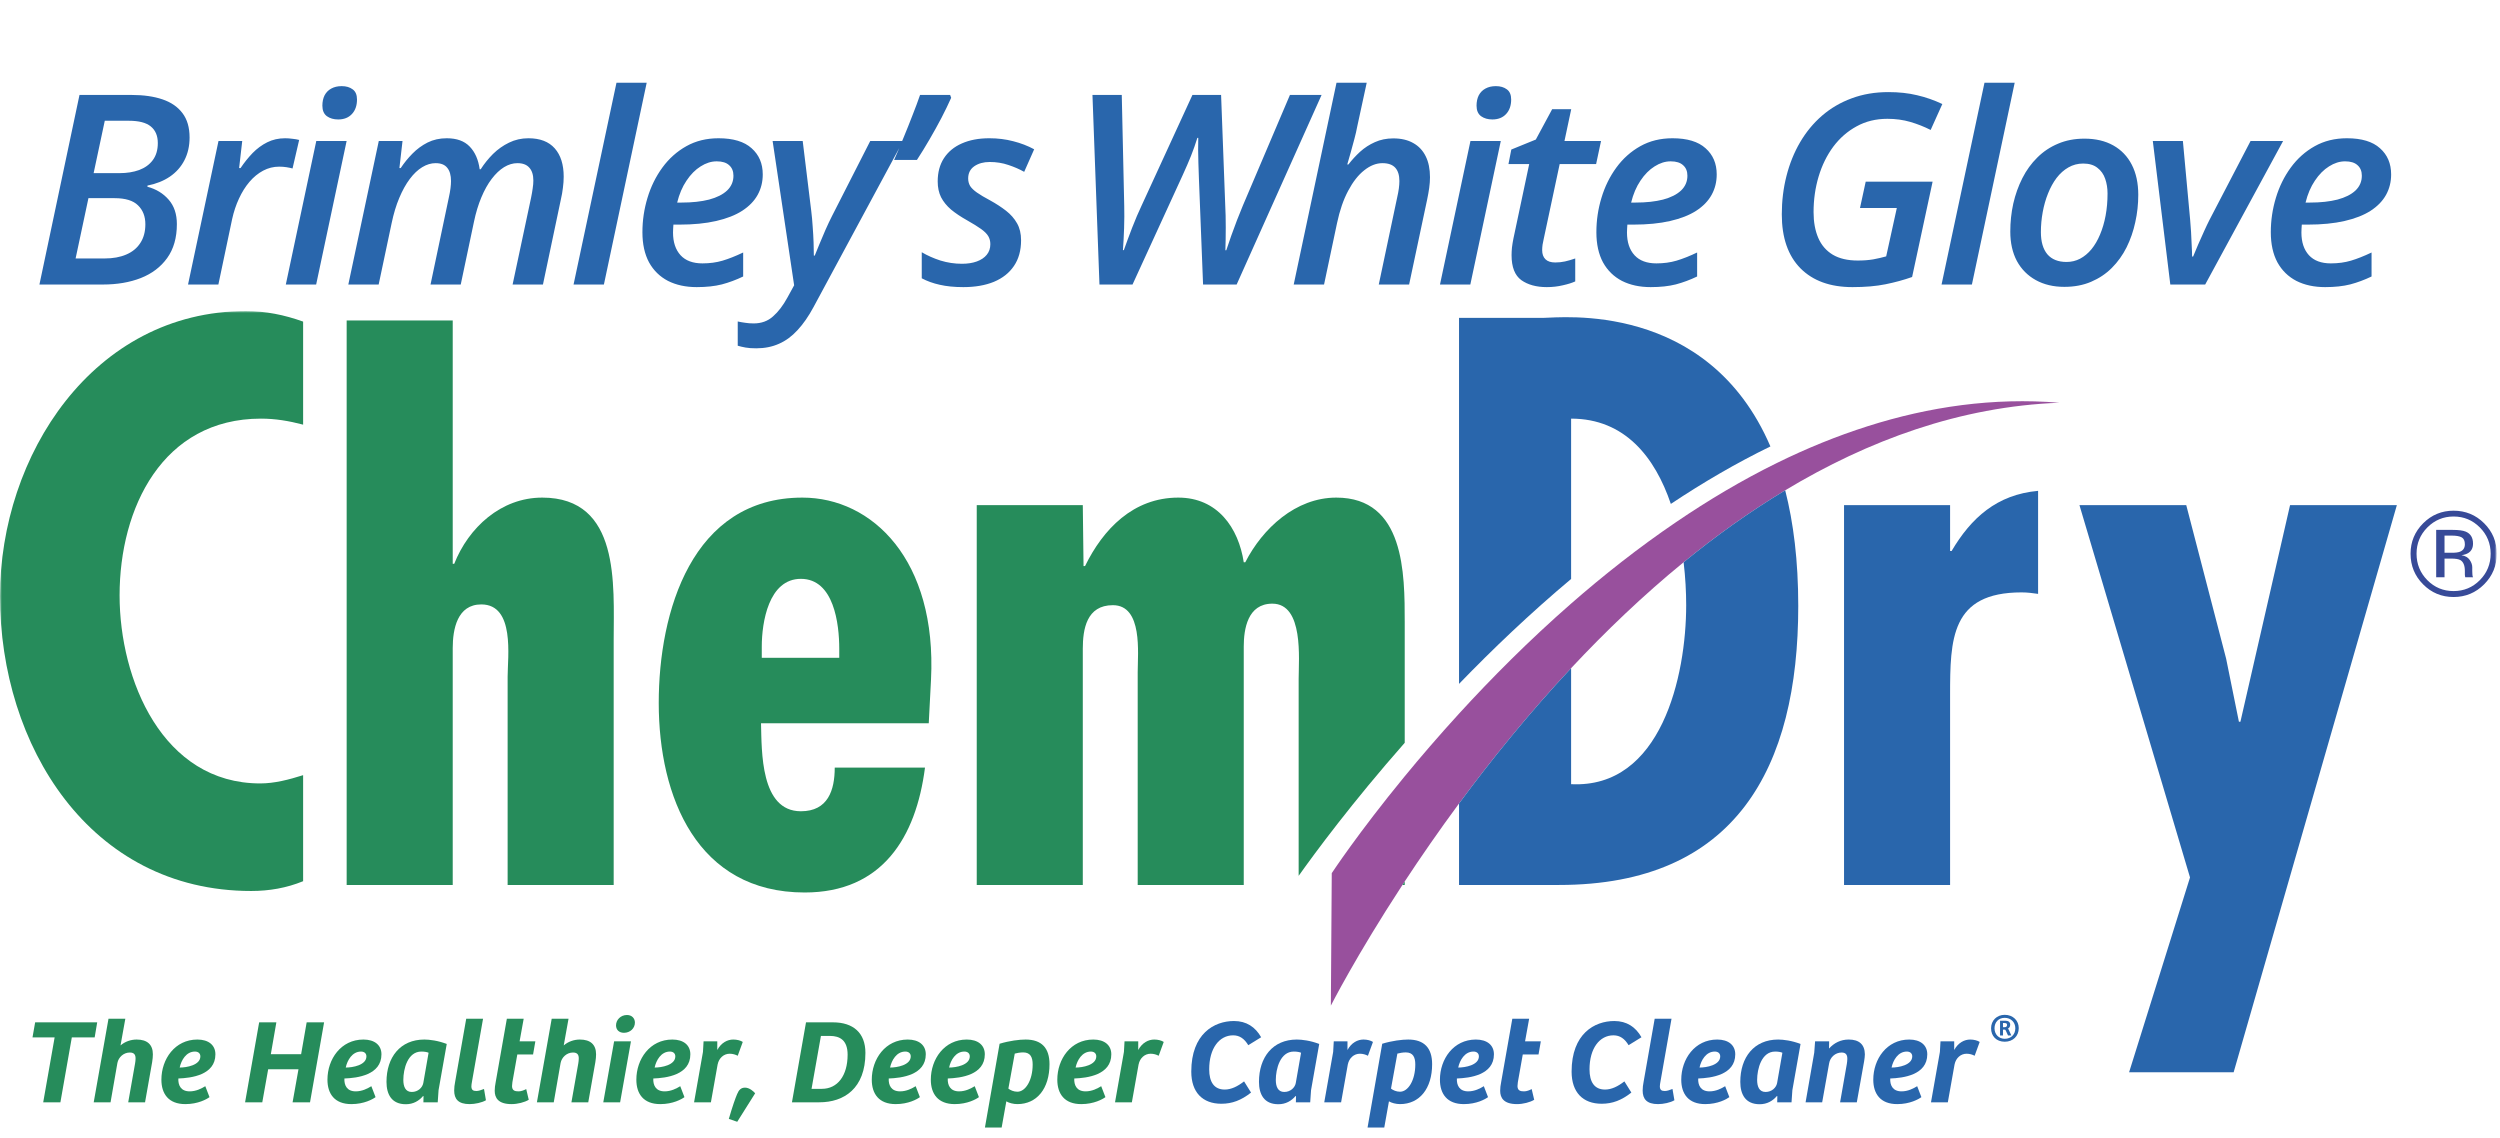 <svg width="659" height="300" viewBox="0 0 659 300" fill="none" xmlns="http://www.w3.org/2000/svg">
<g clip-path="url(#clip0_1_113)">
<mask id="mask0_1_113" style="mask-type:luminance" maskUnits="userSpaceOnUse" x="0" y="82" width="659" height="218">
<path d="M0 82H658.145V299.601H0V82Z" fill="white"/>
</mask>
<g mask="url(#mask0_1_113)">
<path d="M492.37 112.334C484.153 114.942 476.143 118.225 468.389 122.041C459.161 126.583 450.295 131.867 441.854 137.603C431.997 144.301 422.718 151.613 414.143 159.109C403.043 168.81 393.117 178.801 384.601 188.118C379.253 193.969 374.458 199.554 370.285 204.631C357.982 219.601 351.05 230.166 351.05 230.166L351.03 233.278L350.951 244.787L350.814 265.083C350.814 265.083 357.462 251.965 369.677 233.278C369.881 232.966 370.078 232.662 370.285 232.346C374.443 226.018 379.231 219.077 384.601 211.806C393.051 200.361 402.947 188.102 414.143 176.13C423.207 166.437 433.121 156.934 443.801 148.209C452.257 141.298 461.201 134.889 470.577 129.245C492.451 116.081 516.71 107.143 542.846 106.163C525.422 104.729 508.493 107.217 492.37 112.334Z" fill="#98509D"/>
<path d="M648.45 145.429C647.984 145.615 647.288 145.708 646.357 145.708H644.376V141.184H646.25C647.468 141.184 648.35 141.341 648.901 141.648C649.458 141.96 649.738 142.569 649.738 143.479C649.737 144.437 649.306 145.088 648.45 145.429ZM651.72 151.361C651.697 151.031 651.686 150.724 651.686 150.435V149.517C651.686 148.888 651.461 148.241 651.006 147.583C650.552 146.921 649.833 146.512 648.853 146.359C649.628 146.233 650.233 146.031 650.664 145.755C651.481 145.229 651.889 144.405 651.889 143.291C651.889 141.724 651.244 140.669 649.953 140.132C649.229 139.833 648.094 139.681 646.542 139.681H642.178V152.169H644.376V147.241H646.112C647.276 147.241 648.094 147.377 648.56 147.645C649.344 148.109 649.738 149.065 649.738 150.509V151.503L649.781 151.905C649.79 151.955 649.804 152.003 649.813 152.044C649.825 152.085 649.833 152.127 649.844 152.169H651.906L651.825 152.012C651.778 151.908 651.74 151.692 651.72 151.361Z" fill="#374A98"/>
<path d="M653.685 152.927C651.785 154.848 649.478 155.807 646.761 155.807C644.046 155.807 641.738 154.848 639.838 152.927C637.95 151.008 637.004 148.681 637.004 145.955C637.004 143.252 637.952 140.943 639.852 139.031C641.764 137.112 644.068 136.151 646.761 136.151C649.469 136.151 651.778 137.112 653.685 139.031C655.586 140.943 656.536 143.252 656.536 145.955C656.536 148.681 655.586 151.008 653.685 152.927ZM654.818 137.932C652.596 135.721 649.912 134.617 646.761 134.617C643.633 134.617 640.965 135.721 638.753 137.932C636.533 140.153 635.424 142.825 635.424 145.955C635.424 149.117 636.521 151.807 638.722 154.025C640.932 156.257 643.61 157.372 646.761 157.372C649.912 157.372 652.596 156.257 654.818 154.025C657.037 151.796 658.146 149.104 658.146 145.955C658.146 142.817 657.037 140.143 654.818 137.932Z" fill="#374A98"/>
<path d="M66.221 234.864C70.98 234.864 75.539 234.072 79.903 232.285V204.333C76.136 205.52 72.367 206.512 68.601 206.512C42.825 206.512 31.524 179.151 31.524 156.945C31.524 133.945 42.825 110.351 68.8 110.351C72.565 110.351 76.136 110.947 79.903 111.937V84.773C74.947 82.99 69.988 82 64.833 82C24.585 82 0 120.064 0 157.143C0 196.397 23.592 234.864 66.221 234.864Z" fill="#268C5B"/>
<path d="M126.871 159.325C135.794 159.325 133.811 173.202 133.811 178.358V233.278H161.767V168.642C161.767 154.169 163.551 131.169 142.932 131.169C132.026 131.169 123.5 139.101 119.735 148.617H119.339V84.473H91.38V233.278H119.339V170.822C119.339 165.866 120.526 159.325 126.871 159.325Z" fill="#268C5B"/>
<path d="M221.227 173.401H200.805V170.427C200.805 164.083 202.588 152.583 211.115 152.583C219.839 152.583 221.227 164.479 221.227 171.021V173.401ZM211.512 131.169C182.365 131.169 173.643 161.307 173.643 185.297C173.643 210.083 183.752 235.261 212.105 235.261C232.529 235.261 241.451 220.786 243.828 202.346H220.036C220.036 208.297 218.252 213.849 211.115 213.849C200.409 213.849 200.805 197.986 200.605 190.651H244.82L245.415 179.15C247 147.625 229.949 131.169 211.512 131.169Z" fill="#268C5B"/>
<path d="M352.241 131.169C341.534 131.169 332.81 139.3 328.252 148.221H327.854C326.466 139.101 320.914 131.169 310.604 131.169C298.708 131.169 290.777 139.497 286.018 149.213H285.622L285.425 133.153H257.468V233.278H285.425V171.021C285.425 165.866 286.416 159.524 293.357 159.524C301.286 159.524 299.898 172.21 299.898 177.169V233.278H327.854V170.426C327.854 165.866 328.846 159.125 335.388 159.125C343.716 159.125 342.325 173.8 342.325 178.953V230.872C346.598 224.853 356.369 211.606 370.285 195.797V164.082C370.285 151.194 370.285 131.169 352.241 131.169Z" fill="#268C5B"/>
<path d="M370.285 233.278V232.346C370.079 232.661 369.881 232.966 369.677 233.278H370.285Z" fill="#268C5B"/>
<path d="M25.622 269.488H9.266L8.569 273.451H14.401L11.39 290.568H15.922L18.934 273.451H24.955L25.622 269.488Z" fill="#268C5B"/>
<path d="M36.018 274.022C34.496 274.022 32.943 274.559 31.77 275.574L33.038 268.538H28.601L24.702 290.567H29.139L30.946 280.203C31.231 278.713 32.563 277.445 34.211 277.445C35.415 277.445 35.764 278.079 35.733 279.125C35.733 279.474 35.669 279.918 35.606 280.329L33.798 290.567H38.236L40.106 279.981C40.234 279.219 40.297 278.491 40.297 277.921C40.297 275.353 38.807 274.022 36.018 274.022Z" fill="#268C5B"/>
<path d="M47.364 281.407C47.776 279.474 49.076 277.191 51.389 277.191C52.214 277.191 52.816 277.635 52.816 278.459C52.816 280.773 49.203 281.407 47.364 281.407ZM56.779 277.921C56.779 275.511 55.003 274.022 52.024 274.022C46.096 274.022 42.545 279.189 42.545 284.607C42.545 288.318 44.416 291.043 48.853 291.043C52.214 291.043 54.496 289.743 55.225 289.205L54.115 286.321C53.133 286.922 51.707 287.683 49.995 287.683C47.65 287.683 46.92 286.035 47.015 284.291C50.439 284.165 56.779 283.373 56.779 277.921Z" fill="#268C5B"/>
<path d="M79.377 277.889H71.389L72.848 269.488H68.314L64.606 290.568H69.138L70.692 281.85H78.68L77.126 290.568H81.722L85.432 269.488H80.836L79.377 277.889Z" fill="#268C5B"/>
<path d="M91.136 281.407C91.548 279.474 92.848 277.191 95.161 277.191C95.985 277.191 96.588 277.635 96.588 278.459C96.588 280.773 92.974 281.407 91.136 281.407ZM100.55 277.921C100.55 275.511 98.774 274.022 95.796 274.022C89.868 274.022 86.317 279.189 86.317 284.607C86.317 288.318 88.188 291.043 92.625 291.043C95.985 291.043 98.268 289.743 98.997 289.205L97.886 286.321C96.905 286.922 95.478 287.683 93.766 287.683C91.421 287.683 90.692 286.035 90.786 284.291C94.21 284.165 100.55 283.373 100.55 277.921Z" fill="#268C5B"/>
<path d="M111.579 285.496C111.356 286.669 110.216 287.841 108.536 287.841C106.856 287.841 106.318 286.384 106.318 284.672C106.318 281.788 107.458 277.191 111.072 277.191C111.864 277.191 112.594 277.317 112.974 277.508L111.579 285.496ZM101.879 285.18C101.879 288.444 103.211 291.075 106.983 291.075C108.948 291.075 110.438 290.188 111.515 288.919L111.642 288.951L111.611 290.568H115.383L115.604 287.365L117.76 275.193C115.51 274.307 113.195 274.023 111.864 274.023C105.494 274.023 101.879 278.712 101.879 285.18Z" fill="#268C5B"/>
<path d="M125.556 287.588C124.7 287.588 124.288 287.303 124.256 286.415C124.256 286.066 124.32 285.591 124.415 285.116L127.332 268.538H122.894L119.978 285.147C119.819 285.94 119.724 286.7 119.724 287.46C119.724 289.679 120.77 291.043 123.782 291.043C125.176 291.043 127.015 290.663 128.092 290.028L127.584 287.05C126.824 287.366 126.127 287.588 125.556 287.588Z" fill="#268C5B"/>
<path d="M138.045 268.537H133.607L130.659 285.275C130.501 286.065 130.406 286.795 130.406 287.524C130.406 289.395 131.325 291.043 134.843 291.043C136.429 291.043 138.298 290.567 139.377 289.901L138.71 287.08C138.171 287.365 137.41 287.683 136.713 287.683C135.731 287.683 135.002 287.493 134.97 286.32C134.97 286.035 135.034 285.591 135.065 285.275L136.365 277.952H140.517L141.119 274.497H136.967L138.045 268.537Z" fill="#268C5B"/>
<path d="M152.847 274.022C151.325 274.022 149.772 274.559 148.599 275.574L149.867 268.538H145.429L141.531 290.567H145.968L147.775 280.203C148.06 278.713 149.392 277.445 151.04 277.445C152.244 277.445 152.593 278.079 152.561 279.125C152.561 279.474 152.497 279.918 152.435 280.329L150.628 290.567H155.065L156.935 279.981C157.063 279.219 157.125 278.491 157.125 277.921C157.125 275.353 155.636 274.022 152.847 274.022Z" fill="#268C5B"/>
<path d="M159.026 290.567H163.464L166.317 274.497H161.88L159.026 290.567Z" fill="#268C5B"/>
<path d="M165.27 267.554C163.622 267.554 162.386 268.822 162.386 270.281C162.386 271.421 163.146 272.246 164.478 272.246C166.094 272.246 167.362 271.074 167.362 269.552C167.362 268.442 166.57 267.554 165.27 267.554Z" fill="#268C5B"/>
<path d="M172.561 281.407C172.973 279.474 174.273 277.191 176.586 277.191C177.41 277.191 178.013 277.635 178.013 278.459C178.013 280.773 174.399 281.407 172.561 281.407ZM181.975 277.921C181.975 275.511 180.199 274.022 177.221 274.022C171.293 274.022 167.742 279.189 167.742 284.607C167.742 288.318 169.613 291.043 174.05 291.043C177.41 291.043 179.693 289.743 180.422 289.205L179.311 286.321C178.33 286.922 176.903 287.683 175.191 287.683C172.846 287.683 172.117 286.035 172.211 284.291C175.635 284.165 181.975 283.373 181.975 277.921Z" fill="#268C5B"/>
<path d="M194.462 278.301L195.794 274.655C195.224 274.274 194.272 274.022 193.29 274.022C191.768 274.022 190.12 274.845 189.074 276.778V274.497H185.461L185.302 277.286L182.957 290.567H187.394L189.169 280.583C189.518 278.902 190.786 277.762 192.338 277.762C193.162 277.762 193.86 277.985 194.462 278.301Z" fill="#268C5B"/>
<path d="M196.395 286.7C195.349 286.7 194.747 287.303 194.303 288.412C193.859 289.458 193.162 291.36 192.117 294.942L194.335 295.703L199.058 288.19C198.646 287.683 197.537 286.7 196.395 286.7Z" fill="#268C5B"/>
<path d="M216.649 287.017H213.924L216.396 273.07H218.773C221.372 273.07 223.432 274.179 223.432 278.015C223.432 283.562 220.769 287.017 216.649 287.017ZM219.565 269.489H212.465L208.757 290.567H215.983C222.481 290.567 228.124 286.922 228.124 277.541C228.124 272.278 224.923 269.489 219.565 269.489Z" fill="#268C5B"/>
<path d="M234.62 281.407C235.032 279.474 236.332 277.191 238.645 277.191C239.469 277.191 240.072 277.635 240.072 278.459C240.072 280.773 236.459 281.407 234.62 281.407ZM244.035 277.921C244.035 275.511 242.259 274.022 239.28 274.022C233.352 274.022 229.801 279.189 229.801 284.607C229.801 288.318 231.672 291.043 236.109 291.043C239.469 291.043 241.752 289.743 242.481 289.205L241.371 286.321C240.389 286.922 238.963 287.683 237.251 287.683C234.905 287.683 234.176 286.035 234.271 284.291C237.695 284.165 244.035 283.373 244.035 277.921Z" fill="#268C5B"/>
<path d="M250.183 281.407C250.595 279.474 251.895 277.191 254.208 277.191C255.032 277.191 255.635 277.635 255.635 278.459C255.635 280.773 252.021 281.407 250.183 281.407ZM259.597 277.921C259.597 275.511 257.821 274.022 254.843 274.022C248.915 274.022 245.364 279.189 245.364 284.607C245.364 288.318 247.235 291.043 251.672 291.043C255.032 291.043 257.315 289.743 258.044 289.205L256.933 286.321C255.952 286.922 254.525 287.683 252.813 287.683C250.468 287.683 249.739 286.035 249.833 284.291C253.257 284.165 259.597 283.373 259.597 277.921Z" fill="#268C5B"/>
<path d="M268.185 287.778C267.202 287.778 266.314 287.365 265.808 286.954L267.488 277.73C268.058 277.572 268.914 277.413 269.706 277.413C271.64 277.413 272.21 278.712 272.21 280.614C272.21 284.798 270.309 287.778 268.185 287.778ZM270.341 274.022C268.724 274.022 266.093 274.338 263.493 275.132L259.626 297.224H264.033L265.269 290.313C265.934 290.726 267.106 291.042 268.185 291.042C273.32 291.042 276.648 286.954 276.648 280.52C276.648 276.272 274.588 274.022 270.341 274.022Z" fill="#268C5B"/>
<path d="M283.526 281.407C283.938 279.474 285.238 277.191 287.551 277.191C288.375 277.191 288.978 277.635 288.978 278.459C288.978 280.773 285.364 281.407 283.526 281.407ZM292.94 277.921C292.94 275.511 291.164 274.022 288.186 274.022C282.258 274.022 278.707 279.189 278.707 284.607C278.707 288.318 280.578 291.043 285.015 291.043C288.375 291.043 290.658 289.743 291.387 289.205L290.276 286.321C289.295 286.922 287.868 287.683 286.156 287.683C283.811 287.683 283.082 286.035 283.176 284.291C286.6 284.165 292.94 283.373 292.94 277.921Z" fill="#268C5B"/>
<path d="M300.039 276.778V274.497H296.426L296.267 277.286L293.922 290.568H298.359L300.134 280.584C300.483 278.902 301.751 277.761 303.303 277.761C304.127 277.761 304.825 277.984 305.427 278.301L306.759 274.654C306.189 274.274 305.237 274.022 304.255 274.022C302.734 274.022 301.085 274.845 300.039 276.778Z" fill="#268C5B"/>
<path d="M414.143 152.613V110.351C428.328 110.351 436.267 120.553 440.434 132.832C448.856 127.221 457.627 122.089 466.679 117.681C450.136 79.14 411.058 83.784 407.007 83.784H384.6V180.272C393.436 171.129 403.35 161.669 414.143 152.613Z" fill="#2966AC"/>
<path d="M474.021 159.721C474.021 147.8 472.755 137.741 470.577 129.245C461.201 134.888 452.257 141.298 443.801 148.208C444.275 152.182 444.478 156.04 444.478 159.524C444.478 178.158 437.934 207.901 414.143 206.71V176.13C402.947 188.102 393.051 200.36 384.601 211.805V233.278H410.969C457.562 233.278 474.021 202.346 474.021 159.721Z" fill="#2966AC"/>
<path d="M514.441 145.247H514.044V133.154H486.088V233.278H514.044V183.315C514.044 168.445 514.243 156.154 532.881 156.154C534.465 156.154 535.856 156.351 537.241 156.547V129.386C526.339 130.378 519.595 136.523 514.441 145.247Z" fill="#2966AC"/>
<path d="M603.658 133.153L590.574 190.252H590.178L586.802 173.599L576.296 133.153H548.142L577.287 231.296L561.23 282.648H588.788L631.811 133.153H603.658Z" fill="#2966AC"/>
<path d="M322.834 287.208C320.012 287.208 318.744 285.18 318.744 281.883C318.744 276.336 321.407 272.912 325.052 272.912C326.796 272.912 328.031 273.832 329.046 275.512L332.438 273.419C330.916 270.725 328.571 269.14 325.275 269.14C320.076 269.14 314.022 272.468 314.022 282.484C314.022 287.936 317 290.948 321.946 290.948C324.799 290.948 327.207 290.028 329.775 288L327.936 285.052C326.224 286.384 324.546 287.208 322.834 287.208Z" fill="#2966AC"/>
<path d="M341.565 285.496C341.342 286.669 340.202 287.841 338.522 287.841C336.842 287.841 336.303 286.384 336.303 284.672C336.303 281.788 337.443 277.191 341.057 277.191C341.85 277.191 342.579 277.317 342.959 277.508L341.565 285.496ZM331.866 285.18C331.866 288.444 333.197 291.075 336.969 291.075C338.933 291.075 340.425 290.188 341.501 288.919L341.629 288.951L341.595 290.568H345.369L345.591 287.365L347.746 275.193C345.495 274.307 343.181 274.023 341.85 274.023C335.479 274.023 331.866 278.712 331.866 285.18Z" fill="#2966AC"/>
<path d="M361.914 274.655C361.342 274.275 360.391 274.021 359.41 274.021C357.887 274.021 356.239 274.845 355.194 276.779V274.497H351.58L351.422 277.287L349.075 290.568H353.514L355.288 280.583C355.638 278.903 356.904 277.761 358.458 277.761C359.282 277.761 359.98 277.984 360.582 278.3L361.914 274.655Z" fill="#2966AC"/>
<path d="M369.044 287.778C368.061 287.778 367.175 287.365 366.667 286.954L368.347 277.73C368.917 277.572 369.773 277.413 370.565 277.413C372.499 277.413 373.071 278.712 373.071 280.614C373.071 284.798 371.168 287.778 369.044 287.778ZM371.199 274.022C369.583 274.022 366.952 274.338 364.352 275.132L360.485 297.224H364.892L366.127 290.313C366.795 290.726 367.965 291.042 369.044 291.042C374.18 291.042 377.508 286.954 377.508 280.52C377.508 276.272 375.447 274.022 371.199 274.022Z" fill="#2966AC"/>
<path d="M384.384 281.407C384.797 279.474 386.096 277.191 388.41 277.191C389.234 277.191 389.837 277.635 389.837 278.459C389.837 280.773 386.222 281.407 384.384 281.407ZM393.8 277.921C393.8 275.511 392.022 274.022 389.044 274.022C383.117 274.022 379.566 279.189 379.566 284.607C379.566 288.318 381.436 291.043 385.874 291.043C389.234 291.043 391.517 289.743 392.245 289.205L391.136 286.321C390.153 286.922 388.728 287.683 387.016 287.683C384.67 287.683 383.941 286.035 384.036 284.291C387.46 284.165 393.8 283.373 393.8 277.921Z" fill="#2966AC"/>
<path d="M403.084 268.537H398.647L395.699 285.275C395.541 286.065 395.445 286.795 395.445 287.524C395.445 289.395 396.365 291.043 399.884 291.043C401.468 291.043 403.337 290.567 404.416 289.901L403.751 287.08C403.212 287.365 402.451 287.683 401.753 287.683C400.771 287.683 400.043 287.493 400.009 286.32C400.009 286.035 400.073 285.591 400.105 285.275L401.404 277.952H405.556L406.16 274.497H402.007L403.084 268.537Z" fill="#2966AC"/>
<path d="M425.303 272.913C427.047 272.913 428.283 273.831 429.298 275.511L432.688 273.419C431.167 270.725 428.823 269.141 425.526 269.141C420.327 269.141 414.274 272.469 414.274 282.485C414.274 287.937 417.252 290.947 422.198 290.947C425.051 290.947 427.459 290.029 430.027 287.999L428.188 285.051C426.476 286.385 424.796 287.209 423.084 287.209C420.264 287.209 418.996 285.179 418.996 281.883C418.996 276.335 421.659 272.913 425.303 272.913Z" fill="#2966AC"/>
<path d="M438.838 287.588C437.981 287.588 437.57 287.303 437.537 286.415C437.537 286.066 437.601 285.591 437.697 285.116L440.613 268.538H436.175L433.258 285.147C433.099 285.94 433.005 286.7 433.005 287.46C433.005 289.679 434.051 291.043 437.062 291.043C438.457 291.043 440.295 290.663 441.373 290.028L440.866 287.05C440.105 287.366 439.409 287.588 438.838 287.588Z" fill="#2966AC"/>
<path d="M447.997 281.407C448.41 279.474 449.709 277.191 452.024 277.191C452.848 277.191 453.45 277.635 453.45 278.459C453.45 280.773 449.836 281.407 447.997 281.407ZM457.413 277.921C457.413 275.511 455.636 274.022 452.657 274.022C446.73 274.022 443.18 279.189 443.18 284.607C443.18 288.318 445.05 291.043 449.488 291.043C452.848 291.043 455.13 289.743 455.858 289.205L454.749 286.321C453.766 286.922 452.341 287.683 450.629 287.683C448.284 287.683 447.554 286.035 447.649 284.291C451.073 284.165 457.413 283.373 457.413 277.921Z" fill="#2966AC"/>
<path d="M468.441 285.496C468.22 286.669 467.08 287.841 465.398 287.841C463.718 287.841 463.18 286.384 463.18 284.672C463.18 281.788 464.321 277.191 467.934 277.191C468.728 277.191 469.456 277.317 469.837 277.508L468.441 285.496ZM458.742 285.18C458.742 288.444 460.074 291.075 463.846 291.075C465.81 291.075 467.301 290.188 468.378 288.919L468.505 288.951L468.473 290.568H472.246L472.468 287.365L474.622 275.193C472.372 274.307 470.058 274.023 468.728 274.023C462.356 274.023 458.742 278.712 458.742 285.18Z" fill="#2966AC"/>
<path d="M487.332 274.022C485.208 274.022 483.465 274.909 482.133 276.398L482.165 274.497H478.457L478.234 277.477L475.952 290.567H480.326L482.165 280.266C482.418 278.745 483.749 277.445 485.462 277.445C486.666 277.445 486.982 278.174 486.952 279.189C486.918 279.601 486.918 280.013 486.824 280.455L485.049 290.567H489.456L491.389 279.726C491.484 279.125 491.58 278.427 491.58 277.921C491.548 275.258 489.994 274.022 487.332 274.022Z" fill="#2966AC"/>
<path d="M498.614 281.407C499.027 279.474 500.326 277.191 502.641 277.191C503.465 277.191 504.067 277.635 504.067 278.459C504.067 280.773 500.453 281.407 498.614 281.407ZM508.03 277.921C508.03 275.511 506.253 274.022 503.274 274.022C497.347 274.022 493.797 279.189 493.797 284.607C493.797 288.318 495.667 291.043 500.105 291.043C503.465 291.043 505.747 289.743 506.475 289.205L505.366 286.321C504.383 286.922 502.958 287.683 501.246 287.683C498.901 287.683 498.171 286.035 498.266 284.291C501.69 284.165 508.03 283.373 508.03 277.921Z" fill="#2966AC"/>
<path d="M515.128 276.778V274.497H511.515L511.356 277.286L509.01 290.568H513.448L515.223 280.584C515.572 278.902 516.839 277.761 518.392 277.761C519.216 277.761 519.915 277.984 520.516 278.301L521.848 274.654C521.276 274.274 520.326 274.022 519.344 274.022C517.823 274.022 516.174 274.845 515.128 276.778Z" fill="#2966AC"/>
<path d="M528.449 273.824C526.898 273.824 525.753 272.697 525.753 271.053C525.753 269.447 526.823 268.3 528.449 268.3C530.057 268.3 531.239 269.447 531.239 271.053C531.239 272.735 530.075 273.824 528.449 273.824ZM528.449 267.507C526.343 267.507 524.847 269.02 524.847 271.053C524.847 273.104 526.233 274.6 528.449 274.6C530.629 274.6 532.143 273.104 532.143 271.017C532.143 269.02 530.629 267.507 528.449 267.507Z" fill="#2966AC"/>
<path d="M528.394 270.776H527.987V269.668H528.319C528.745 269.668 529.058 269.743 529.058 270.167C529.058 270.573 528.837 270.776 528.394 270.776ZM529.262 271.164C529.613 270.999 529.89 270.665 529.89 270.092C529.89 269.428 529.41 269.059 528.634 269.059H527.211V272.956H527.987V271.405H528.43C528.579 271.405 528.651 271.477 528.726 271.663L529.317 272.956H530.186L529.502 271.441C529.466 271.349 529.391 271.22 529.262 271.164Z" fill="#2966AC"/>
</g>
</g>
<path d="M10.393 75L20.954 25.029H34.694C37.839 25.029 40.55 25.417 42.829 26.191C45.108 26.966 46.862 28.174 48.093 29.814C49.346 31.455 49.973 33.597 49.973 36.24C49.973 38.496 49.517 40.501 48.605 42.256C47.717 43.988 46.441 45.423 44.777 46.562C43.137 47.679 41.166 48.465 38.864 48.921V49.228C41.166 49.844 43.034 50.983 44.47 52.647C45.905 54.287 46.623 56.429 46.623 59.072C46.623 62.672 45.769 65.658 44.06 68.027C42.373 70.374 40.06 72.129 37.121 73.291C34.204 74.43 30.878 75 27.141 75H10.393ZM19.929 68.13H27.585C29.773 68.13 31.664 67.788 33.259 67.105C34.877 66.421 36.118 65.407 36.984 64.062C37.873 62.718 38.317 61.066 38.317 59.106C38.317 57.033 37.668 55.37 36.369 54.116C35.093 52.863 33.042 52.236 30.217 52.236H23.312L19.929 68.13ZM24.68 45.64H31.516C33.453 45.64 35.173 45.366 36.677 44.819C38.203 44.25 39.4 43.384 40.266 42.222C41.154 41.037 41.599 39.533 41.599 37.71C41.599 35.796 40.983 34.338 39.753 33.335C38.545 32.332 36.608 31.831 33.942 31.831H27.619L24.68 45.64ZM49.565 75L57.597 37.163H63.852L63.032 44.307H63.408C64.388 42.848 65.447 41.527 66.587 40.342C67.749 39.157 69.036 38.211 70.449 37.505C71.862 36.798 73.434 36.445 75.166 36.445C75.781 36.445 76.419 36.491 77.08 36.582C77.763 36.65 78.356 36.753 78.857 36.89L77.114 44.409C76.613 44.273 76.066 44.158 75.473 44.067C74.881 43.976 74.254 43.931 73.594 43.931C72.09 43.931 70.677 44.284 69.355 44.99C68.034 45.697 66.837 46.676 65.766 47.93C64.695 49.183 63.773 50.653 62.998 52.339C62.223 54.002 61.619 55.814 61.186 57.773L57.563 75H49.565ZM75.34 75L83.372 37.163H91.37L83.338 75H75.34ZM89.148 31.489C87.963 31.489 86.972 31.204 86.174 30.635C85.377 30.042 84.978 29.119 84.978 27.866C84.978 26.818 85.172 25.907 85.559 25.132C85.969 24.357 86.55 23.765 87.302 23.355C88.077 22.922 89 22.705 90.071 22.705C91.256 22.705 92.224 22.99 92.976 23.56C93.728 24.106 94.104 24.995 94.104 26.226C94.104 27.821 93.66 29.097 92.771 30.054C91.882 31.011 90.675 31.489 89.148 31.489ZM91.817 75L99.849 37.163H106.104L105.284 44.307H105.625C106.514 42.962 107.539 41.698 108.702 40.513C109.886 39.305 111.219 38.325 112.701 37.573C114.204 36.821 115.891 36.445 117.759 36.445C120.402 36.445 122.419 37.175 123.809 38.633C125.222 40.091 126.099 42.085 126.441 44.614H126.714C127.649 43.156 128.731 41.812 129.961 40.581C131.215 39.351 132.616 38.359 134.165 37.607C135.738 36.833 137.447 36.445 139.292 36.445C142.346 36.445 144.659 37.334 146.231 39.111C147.803 40.889 148.589 43.372 148.589 46.562C148.589 47.52 148.521 48.499 148.384 49.502C148.27 50.505 148.088 51.541 147.837 52.612L143.121 75H135.122L140.01 52.031C140.192 51.143 140.329 50.345 140.42 49.639C140.534 48.91 140.591 48.226 140.591 47.588C140.591 46.107 140.238 44.979 139.532 44.204C138.848 43.407 137.8 43.008 136.387 43.008C135.202 43.008 134.029 43.361 132.867 44.067C131.727 44.774 130.645 45.799 129.62 47.144C128.594 48.488 127.683 50.117 126.885 52.031C126.088 53.922 125.438 56.065 124.937 58.457L121.451 75H113.487L118.306 52.1C118.511 51.188 118.659 50.368 118.75 49.639C118.842 48.91 118.887 48.272 118.887 47.725C118.887 46.198 118.557 45.036 117.896 44.238C117.258 43.418 116.232 43.008 114.82 43.008C113.635 43.008 112.461 43.361 111.299 44.067C110.137 44.774 109.043 45.81 108.018 47.178C106.993 48.545 106.07 50.208 105.249 52.168C104.429 54.105 103.757 56.327 103.233 58.833L99.815 75H91.817ZM151.19 75L162.503 21.816H170.467L159.188 75H151.19ZM183.663 75.684C180.769 75.684 178.24 75.137 176.075 74.043C173.933 72.926 172.27 71.297 171.085 69.155C169.923 66.991 169.342 64.347 169.342 61.226C169.342 58.127 169.786 55.107 170.675 52.168C171.563 49.206 172.874 46.54 174.605 44.17C176.337 41.8 178.445 39.92 180.929 38.53C183.412 37.14 186.238 36.445 189.405 36.445C193.279 36.445 196.184 37.323 198.121 39.077C200.081 40.809 201.061 43.11 201.061 45.981C201.061 47.941 200.616 49.73 199.728 51.348C198.839 52.965 197.483 54.367 195.66 55.552C193.86 56.714 191.57 57.614 188.79 58.252C186.033 58.89 182.786 59.209 179.049 59.209H177.511C177.488 59.551 177.465 59.904 177.442 60.269C177.42 60.61 177.408 60.952 177.408 61.294C177.408 63.823 178.069 65.817 179.391 67.275C180.712 68.711 182.638 69.429 185.167 69.429C187.081 69.429 188.847 69.189 190.465 68.711C192.083 68.232 193.894 67.515 195.899 66.558V72.881C194.054 73.769 192.185 74.465 190.294 74.966C188.403 75.444 186.192 75.684 183.663 75.684ZM178.502 53.398H179.664C182.444 53.398 184.859 53.136 186.91 52.612C188.961 52.065 190.545 51.268 191.661 50.22C192.778 49.149 193.336 47.85 193.336 46.323C193.336 45.138 192.96 44.215 192.208 43.555C191.479 42.871 190.385 42.529 188.927 42.529C187.491 42.529 186.078 42.974 184.688 43.862C183.299 44.728 182.057 45.981 180.963 47.622C179.869 49.24 179.049 51.165 178.502 53.398ZM199.354 91.816C198.192 91.816 197.247 91.748 196.517 91.611C195.765 91.475 195.082 91.315 194.467 91.133V84.741C195.082 84.878 195.731 84.992 196.415 85.083C197.098 85.197 197.85 85.254 198.671 85.254C200.699 85.254 202.396 84.639 203.763 83.408C205.153 82.201 206.429 80.526 207.592 78.384L209.335 75.205L203.661 37.163H211.591L213.846 55.62C214.006 56.896 214.131 58.263 214.222 59.722C214.336 61.18 214.416 62.593 214.462 63.96C214.507 65.304 214.53 66.444 214.53 67.378H214.769C215.088 66.603 215.487 65.623 215.966 64.439C216.444 63.254 216.98 61.989 217.572 60.645C218.165 59.3 218.757 58.047 219.349 56.885L229.398 37.163H238.046L214.428 80.981C213.129 83.397 211.727 85.413 210.223 87.031C208.742 88.649 207.113 89.845 205.336 90.62C203.558 91.418 201.565 91.816 199.354 91.816ZM235.69 42.153C236.51 40.308 237.331 38.371 238.151 36.343C238.994 34.315 239.792 32.321 240.544 30.361C241.318 28.402 241.979 26.624 242.526 25.029H250.456L250.729 25.781C250 27.422 249.145 29.188 248.166 31.079C247.186 32.948 246.138 34.839 245.021 36.753C243.927 38.644 242.822 40.444 241.706 42.153H235.69ZM253.945 75.684C251.575 75.684 249.501 75.478 247.724 75.068C245.969 74.681 244.386 74.111 242.973 73.359V66.489C244.431 67.355 246.072 68.084 247.895 68.677C249.741 69.246 251.632 69.531 253.569 69.531C255.073 69.531 256.383 69.326 257.499 68.916C258.616 68.506 259.482 67.925 260.097 67.173C260.735 66.398 261.054 65.464 261.054 64.37C261.054 63.573 260.872 62.866 260.507 62.251C260.143 61.636 259.516 61.009 258.627 60.371C257.739 59.733 256.508 58.97 254.936 58.081C253.273 57.147 251.86 56.201 250.698 55.244C249.558 54.264 248.681 53.182 248.066 51.997C247.473 50.812 247.177 49.422 247.177 47.827C247.177 45.435 247.724 43.395 248.818 41.709C249.934 40 251.507 38.701 253.535 37.812C255.585 36.901 258.001 36.445 260.781 36.445C263.014 36.445 265.121 36.707 267.104 37.231C269.086 37.733 270.921 38.439 272.607 39.351L269.975 45.298C268.722 44.592 267.332 43.988 265.805 43.486C264.278 42.962 262.638 42.7 260.883 42.7C259.265 42.7 257.91 43.076 256.816 43.828C255.745 44.58 255.209 45.651 255.209 47.041C255.209 47.77 255.38 48.431 255.722 49.023C256.087 49.593 256.691 50.174 257.534 50.767C258.377 51.359 259.527 52.043 260.986 52.817C262.558 53.683 263.959 54.595 265.19 55.552C266.42 56.509 267.389 57.614 268.095 58.867C268.802 60.098 269.155 61.59 269.155 63.345C269.155 66.011 268.528 68.267 267.275 70.112C266.044 71.935 264.29 73.325 262.011 74.282C259.732 75.216 257.044 75.684 253.945 75.684Z" fill="#2966AC"/>
<path d="M289.818 75L287.973 25.029H295.697L296.347 54.287C296.392 56.11 296.381 58.058 296.312 60.132C296.244 62.183 296.142 64.12 296.005 65.942H296.244C296.882 64.142 297.611 62.171 298.432 60.029C299.275 57.865 300.106 55.916 300.927 54.185L314.325 25.029H321.879L322.973 54.15C323.064 55.791 323.109 57.728 323.109 59.961C323.109 62.171 323.075 64.176 323.007 65.977H323.246C323.656 64.746 324.101 63.447 324.579 62.08C325.08 60.713 325.582 59.357 326.083 58.013C326.607 56.645 327.12 55.37 327.621 54.185L340.028 25.029H348.368L325.98 75H317.128L316.034 47.041C315.989 45.537 315.943 44.181 315.897 42.974C315.875 41.743 315.852 40.592 315.829 39.522C315.829 38.45 315.84 37.391 315.863 36.343H315.624C315.123 37.961 314.564 39.544 313.949 41.094C313.334 42.62 312.605 44.307 311.762 46.152L298.534 75H289.818ZM341.022 75L352.302 21.816H360.265L357.77 33.335C357.588 34.338 357.337 35.431 357.018 36.616C356.722 37.801 356.403 38.975 356.061 40.137C355.742 41.299 355.435 42.37 355.138 43.35H355.446C356.358 42.165 357.383 41.048 358.522 40C359.684 38.952 360.983 38.109 362.419 37.471C363.877 36.81 365.495 36.48 367.272 36.48C369.346 36.48 371.1 36.89 372.536 37.71C373.971 38.508 375.065 39.67 375.817 41.196C376.569 42.7 376.945 44.546 376.945 46.733C376.945 47.599 376.877 48.533 376.74 49.536C376.603 50.516 376.421 51.541 376.193 52.612L371.442 75H363.444L368.298 52.031C368.503 51.143 368.651 50.345 368.742 49.639C368.833 48.932 368.879 48.294 368.879 47.725C368.879 46.175 368.514 45.002 367.785 44.204C367.056 43.407 365.928 43.008 364.401 43.008C362.783 43.008 361.188 43.634 359.616 44.888C358.044 46.118 356.631 47.918 355.378 50.288C354.124 52.635 353.145 55.483 352.438 58.833L349.02 75H341.022ZM379.58 75L387.612 37.163H395.61L387.578 75H379.58ZM393.388 31.489C392.203 31.489 391.212 31.204 390.415 30.635C389.617 30.042 389.218 29.119 389.218 27.866C389.218 26.818 389.412 25.907 389.799 25.132C390.21 24.357 390.791 23.765 391.543 23.355C392.317 22.922 393.24 22.705 394.311 22.705C395.496 22.705 396.464 22.99 397.216 23.56C397.968 24.106 398.344 24.995 398.344 26.226C398.344 27.821 397.9 29.097 397.011 30.054C396.123 31.011 394.915 31.489 393.388 31.489ZM407.746 75.684C404.989 75.684 402.745 75.068 401.013 73.838C399.304 72.585 398.45 70.397 398.45 67.275C398.45 66.66 398.484 65.988 398.552 65.259C398.643 64.507 398.769 63.732 398.928 62.935L403.098 43.247H397.629L398.381 39.419L404.841 36.787L409.148 28.789H414.172L412.395 37.163H422.034L420.735 43.247H411.13L406.926 62.969C406.812 63.447 406.71 63.96 406.619 64.507C406.55 65.031 406.516 65.509 406.516 65.942C406.516 66.968 406.801 67.765 407.371 68.335C407.94 68.905 408.806 69.189 409.968 69.189C410.857 69.189 411.711 69.098 412.532 68.916C413.352 68.734 414.252 68.472 415.232 68.13V74.18C414.389 74.567 413.295 74.909 411.951 75.205C410.606 75.524 409.205 75.684 407.746 75.684ZM435.127 75.684C432.233 75.684 429.704 75.137 427.539 74.043C425.397 72.926 423.734 71.297 422.549 69.155C421.387 66.991 420.806 64.347 420.806 61.226C420.806 58.127 421.25 55.107 422.139 52.168C423.028 49.206 424.338 46.54 426.07 44.17C427.801 41.8 429.909 39.92 432.393 38.53C434.877 37.14 437.702 36.445 440.869 36.445C444.743 36.445 447.648 37.323 449.585 39.077C451.545 40.809 452.525 43.11 452.525 45.981C452.525 47.941 452.08 49.73 451.192 51.348C450.303 52.965 448.947 54.367 447.124 55.552C445.324 56.714 443.034 57.614 440.254 58.252C437.497 58.89 434.25 59.209 430.513 59.209H428.975C428.952 59.551 428.929 59.904 428.906 60.269C428.884 60.61 428.872 60.952 428.872 61.294C428.872 63.823 429.533 65.817 430.855 67.275C432.176 68.711 434.102 69.429 436.631 69.429C438.545 69.429 440.311 69.189 441.929 68.711C443.547 68.232 445.358 67.515 447.363 66.558V72.881C445.518 73.769 443.649 74.465 441.758 74.966C439.867 75.444 437.656 75.684 435.127 75.684ZM429.966 53.398H431.128C433.908 53.398 436.323 53.136 438.374 52.612C440.425 52.065 442.009 51.268 443.125 50.22C444.242 49.149 444.8 47.85 444.8 46.323C444.8 45.138 444.424 44.215 443.672 43.555C442.943 42.871 441.849 42.529 440.391 42.529C438.955 42.529 437.543 42.974 436.153 43.862C434.763 44.728 433.521 45.981 432.427 47.622C431.333 49.24 430.513 51.165 429.966 53.398Z" fill="#2966AC"/>
<path d="M488.311 75.684C482.454 75.684 477.886 74.032 474.604 70.728C471.323 67.401 469.683 62.661 469.683 56.509C469.683 52.977 470.093 49.605 470.913 46.392C471.733 43.156 472.93 40.194 474.502 37.505C476.074 34.816 478 32.48 480.278 30.498C482.58 28.516 485.189 26.989 488.105 25.918C491.045 24.824 494.269 24.277 497.778 24.277C500.558 24.277 503.076 24.551 505.332 25.098C507.611 25.622 509.832 26.396 511.997 27.422L508.921 34.258C507.212 33.392 505.423 32.685 503.555 32.139C501.686 31.592 499.67 31.318 497.505 31.318C494.497 31.318 491.797 31.979 489.404 33.301C487.012 34.6 484.961 36.388 483.252 38.667C481.566 40.946 480.278 43.566 479.39 46.528C478.501 49.491 478.057 52.624 478.057 55.928C478.057 58.525 478.467 60.781 479.287 62.695C480.107 64.609 481.383 66.091 483.115 67.139C484.847 68.164 487.046 68.677 489.712 68.677C491.216 68.677 492.572 68.574 493.779 68.369C495.01 68.141 496.149 67.879 497.197 67.583L500 54.834H490.293L491.797 47.895H509.434L504.033 73.018C501.846 73.792 499.51 74.43 497.026 74.932C494.565 75.433 491.66 75.684 488.311 75.684ZM511.795 75L523.108 21.816H531.072L519.793 75H511.795ZM544.166 75.615C541.295 75.615 538.788 75.023 536.646 73.838C534.504 72.653 532.841 70.978 531.656 68.814C530.494 66.626 529.913 64.04 529.913 61.055C529.913 58.525 530.175 56.065 530.699 53.672C531.246 51.279 532.043 49.046 533.091 46.973C534.14 44.899 535.45 43.088 537.022 41.538C538.594 39.966 540.417 38.747 542.491 37.881C544.564 36.992 546.889 36.548 549.463 36.548C552.403 36.548 554.932 37.14 557.051 38.325C559.171 39.51 560.8 41.208 561.939 43.418C563.078 45.628 563.648 48.272 563.648 51.348C563.648 53.809 563.386 56.213 562.862 58.56C562.361 60.907 561.597 63.117 560.572 65.19C559.546 67.241 558.248 69.053 556.675 70.625C555.126 72.174 553.303 73.394 551.207 74.282C549.133 75.171 546.786 75.615 544.166 75.615ZM544.747 69.053C546.023 69.053 547.208 68.768 548.301 68.198C549.418 67.606 550.421 66.774 551.309 65.703C552.198 64.609 552.95 63.322 553.565 61.841C554.203 60.337 554.693 58.673 555.035 56.851C555.377 55.028 555.547 53.079 555.547 51.006C555.547 49.616 555.342 48.328 554.932 47.144C554.522 45.936 553.838 44.967 552.881 44.238C551.947 43.486 550.694 43.11 549.122 43.11C547.709 43.11 546.41 43.452 545.225 44.136C544.063 44.797 543.026 45.719 542.115 46.904C541.226 48.089 540.474 49.456 539.859 51.006C539.244 52.533 538.777 54.173 538.458 55.928C538.139 57.66 537.979 59.414 537.979 61.191C537.979 63.721 538.549 65.669 539.688 67.036C540.85 68.38 542.536 69.053 544.747 69.053ZM572.093 75L567.479 37.163H575.409L577.323 57.944C577.414 58.833 577.494 59.893 577.562 61.123C577.63 62.353 577.687 63.561 577.733 64.746C577.801 65.908 577.835 66.865 577.835 67.617H578.109C578.496 66.683 578.94 65.623 579.442 64.439C579.966 63.231 580.49 62.057 581.014 60.918C581.538 59.756 582.005 58.776 582.415 57.978L593.25 37.163H601.829L581.287 75H572.093ZM612.906 75.684C610.013 75.684 607.483 75.137 605.319 74.043C603.177 72.926 601.513 71.297 600.328 69.155C599.166 66.991 598.585 64.347 598.585 61.226C598.585 58.127 599.029 55.107 599.918 52.168C600.807 49.206 602.117 46.54 603.849 44.17C605.581 41.8 607.688 39.92 610.172 38.53C612.656 37.14 615.481 36.445 618.649 36.445C622.522 36.445 625.428 37.323 627.364 39.077C629.324 40.809 630.304 43.11 630.304 45.981C630.304 47.941 629.86 49.73 628.971 51.348C628.082 52.965 626.726 54.367 624.904 55.552C623.103 56.714 620.813 57.614 618.033 58.252C615.276 58.89 612.029 59.209 608.292 59.209H606.754C606.731 59.551 606.709 59.904 606.686 60.269C606.663 60.61 606.652 60.952 606.652 61.294C606.652 63.823 607.312 65.817 608.634 67.275C609.956 68.711 611.881 69.429 614.41 69.429C616.324 69.429 618.09 69.189 619.708 68.711C621.326 68.232 623.138 67.515 625.143 66.558V72.881C623.297 73.769 621.429 74.465 619.537 74.966C617.646 75.444 615.436 75.684 612.906 75.684ZM607.745 53.398H608.907C611.687 53.398 614.103 53.136 616.154 52.612C618.204 52.065 619.788 51.268 620.904 50.22C622.021 49.149 622.579 47.85 622.579 46.323C622.579 45.138 622.203 44.215 621.451 43.555C620.722 42.871 619.628 42.529 618.17 42.529C616.735 42.529 615.322 42.974 613.932 43.862C612.542 44.728 611.3 45.981 610.206 47.622C609.113 49.24 608.292 51.165 607.745 53.398Z" fill="#2966AC"/>
<defs>
<clipPath id="clip0_1_113">
<rect width="658.145" height="217.601" fill="white" transform="translate(0 82)"/>
</clipPath>
</defs>
</svg>
